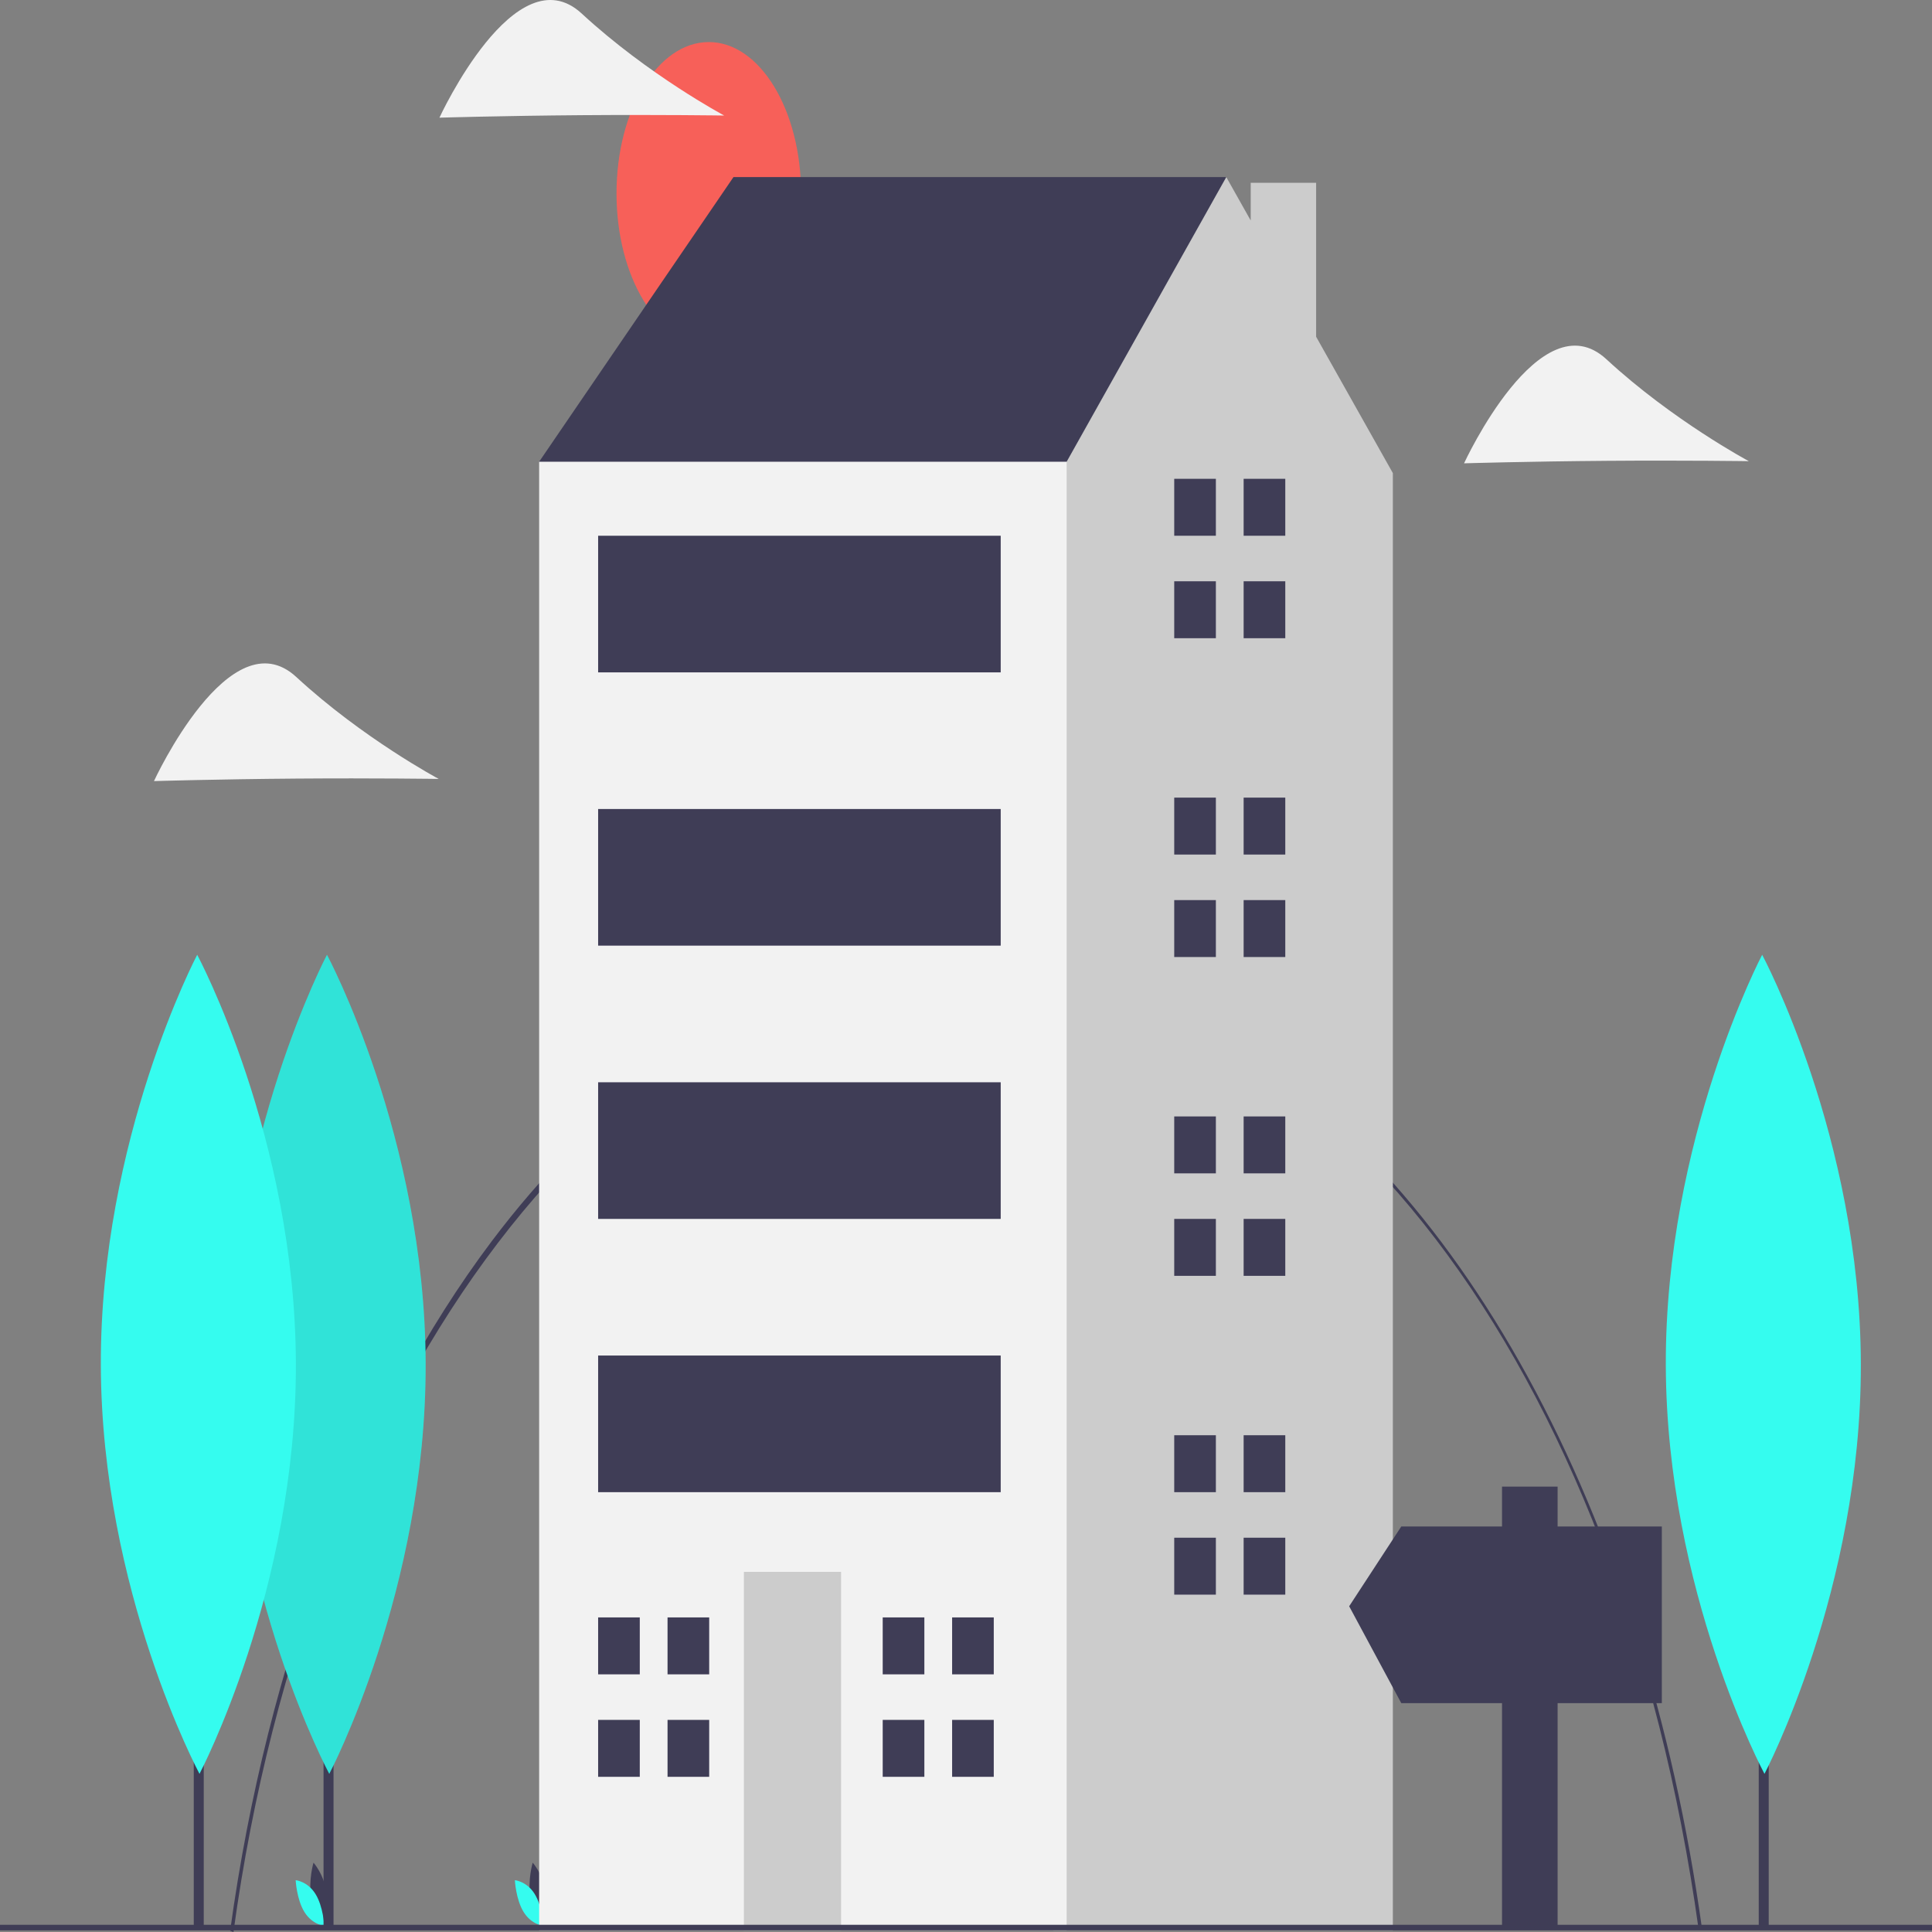 <svg width="400" height="400" viewBox="0 0 400 400" fill="none" xmlns="http://www.w3.org/2000/svg">
<rect x="0" y="0" width="400" height="400" fill="#808080" stroke="none"/>
<g clip-path="url(#clip1)">
<path d="M48.337 400L47.651 399.746C55.304 343.911 74.539 293.207 101.811 256.975C122.43 229.625 146.953 211.333 173.07 203.822C199.188 196.31 226.041 199.827 251.102 214.04C276.163 228.252 298.606 252.694 316.319 285.064C334.031 317.433 346.431 356.665 352.349 399.065L351.664 399.321C335.462 282.625 273.115 201.122 200.047 201.122C127.937 201.122 64.133 284.762 48.337 400Z" fill="#3F3D56"/>
<path d="M146.749 71.399C157.302 71.399 165.857 57.365 165.857 40.053C165.857 22.741 157.302 8.707 146.749 8.707C136.196 8.707 127.641 22.741 127.641 40.053C127.641 57.365 136.196 71.399 146.749 71.399Z" fill="#F76059"/>
<path d="M64.426 392.879C65.022 396.493 67.063 398.731 67.063 398.731C67.063 398.731 68.138 395.11 67.542 391.496C66.946 387.883 64.905 385.644 64.905 385.644C64.905 385.644 63.83 389.265 64.426 392.879Z" fill="#3F3D56"/>
<path d="M65.302 392.103C66.937 394.714 67.137 398.728 67.137 398.728C67.137 398.728 64.685 398.508 63.05 395.897C61.414 393.286 61.215 389.272 61.215 389.272C61.215 389.272 63.666 389.491 65.302 392.103Z" fill="#35FCEF"/>
<path d="M109.808 392.879C110.404 396.493 112.446 398.731 112.446 398.731C112.446 398.731 113.521 395.11 112.925 391.496C112.329 387.883 110.288 385.644 110.288 385.644C110.288 385.644 109.213 389.265 109.808 392.879Z" fill="#3F3D56"/>
<path d="M110.684 392.103C112.319 394.714 112.519 398.728 112.519 398.728C112.519 398.728 110.068 398.508 108.432 395.897C106.797 393.286 106.597 389.272 106.597 389.272C106.597 389.272 109.049 389.491 110.684 392.103Z" fill="#35FCEF"/>
<path d="M118.807 105.027L111.622 95.597L151.859 36.663H253.889V88.525L187.785 161.603L118.807 105.027Z" fill="#3F3D56"/>
<path d="M272.491 69.722V37.84H258.945V45.648L253.889 36.663L220.837 95.597L207.904 109.741L187.85 350.085L218.093 399.696H288.378V97.954L272.491 69.722Z" fill="#CCCCCC"/>
<path d="M220.837 95.597H111.622V399.696H220.837V95.597Z" fill="#F2F2F2"/>
<path d="M174.133 325.439H154.015V399.696H174.133V325.439Z" fill="#CCCCCC"/>
<path d="M132.459 346.655V334.868H123.837V346.655H131.741H132.459Z" fill="#3F3D56"/>
<path d="M131.741 356.084H123.837V367.871H132.459V356.084H131.741Z" fill="#3F3D56"/>
<path d="M146.83 334.869H138.207V346.655H146.83V334.869Z" fill="#3F3D56"/>
<path d="M146.83 356.085H138.207V367.872H146.83V356.085Z" fill="#3F3D56"/>
<path d="M191.378 346.655V334.868H182.756V346.655H190.659H191.378Z" fill="#3F3D56"/>
<path d="M190.659 356.084H182.756V367.871H191.378V356.084H190.659Z" fill="#3F3D56"/>
<path d="M205.748 334.869H197.126V346.655H205.748V334.869Z" fill="#3F3D56"/>
<path d="M205.748 356.085H197.126V367.872H205.748V356.085Z" fill="#3F3D56"/>
<path d="M251.733 110.919V99.133H243.111V110.919H251.015H251.733Z" fill="#3F3D56"/>
<path d="M251.015 120.349H243.111V132.136H251.733V120.349H251.015Z" fill="#3F3D56"/>
<path d="M266.104 99.133H257.482V110.92H266.104V99.133Z" fill="#3F3D56"/>
<path d="M266.104 120.349H257.482V132.136H266.104V120.349Z" fill="#3F3D56"/>
<path d="M251.733 176.926V165.139H243.111V176.926H251.015H251.733Z" fill="#3F3D56"/>
<path d="M251.015 186.355H243.111V198.142H251.733V186.355H251.015Z" fill="#3F3D56"/>
<path d="M266.104 165.139H257.482V176.926H266.104V165.139Z" fill="#3F3D56"/>
<path d="M266.104 186.355H257.482V198.142H266.104V186.355Z" fill="#3F3D56"/>
<path d="M251.733 242.932V231.145H243.111V242.932H251.015H251.733Z" fill="#3F3D56"/>
<path d="M251.015 252.361H243.111V264.148H251.733V252.361H251.015Z" fill="#3F3D56"/>
<path d="M266.104 231.145H257.482V242.932H266.104V231.145Z" fill="#3F3D56"/>
<path d="M266.104 252.361H257.482V264.148H266.104V252.361Z" fill="#3F3D56"/>
<path d="M251.733 308.938V297.151H243.111V308.938H251.015H251.733Z" fill="#3F3D56"/>
<path d="M251.015 318.367H243.111V330.154H251.733V318.367H251.015Z" fill="#3F3D56"/>
<path d="M266.104 297.151H257.482V308.938H266.104V297.151Z" fill="#3F3D56"/>
<path d="M266.104 318.367H257.482V330.154H266.104V318.367Z" fill="#3F3D56"/>
<path d="M207.185 110.92H123.837V139.208H207.185V110.92Z" fill="#3F3D56"/>
<path d="M207.185 167.496H123.837V195.785H207.185V167.496Z" fill="#3F3D56"/>
<path d="M207.185 224.073H123.837V252.361H207.185V224.073Z" fill="#3F3D56"/>
<path d="M207.185 280.649H123.837V308.938H207.185V280.649Z" fill="#3F3D56"/>
<path d="M400 398.509H0V399.663H400V398.509Z" fill="#3F3D56"/>
<path d="M69.052 265.247H66.985V399.167H69.052V265.247Z" fill="#3F3D56"/>
<path d="M88.126 282.314C88.257 329.142 68.173 367.257 68.173 367.257C68.173 367.257 47.876 329.447 47.744 282.619C47.613 235.79 67.697 197.676 67.697 197.676C67.697 197.676 87.994 235.485 88.126 282.314Z" fill="#35FCEF"/>
<path opacity="0.1" d="M88.126 282.314C88.257 329.142 68.173 367.257 68.173 367.257C68.173 367.257 47.876 329.447 47.744 282.619C47.613 235.79 67.697 197.676 67.697 197.676C67.697 197.676 87.994 235.485 88.126 282.314Z" fill="black"/>
<path d="M42.184 265.247H40.117V399.167H42.184V265.247Z" fill="#3F3D56"/>
<path d="M61.258 282.314C61.389 329.142 41.305 367.257 41.305 367.257C41.305 367.257 21.008 329.447 20.877 282.619C20.745 235.79 40.829 197.676 40.829 197.676C40.829 197.676 61.126 235.485 61.258 282.314Z" fill="#35FCEF"/>
<path d="M332.649 95.408C316.369 95.531 303.117 95.925 303.117 95.925C303.117 95.925 318.869 61.699 332.59 74.379C346.311 87.06 362.073 95.479 362.073 95.479C362.073 95.479 348.929 95.284 332.649 95.408Z" fill="#F2F2F2"/>
<path d="M61.409 161.198C45.129 161.321 31.877 161.716 31.877 161.716C31.877 161.716 47.629 127.489 61.35 140.17C75.071 152.85 90.833 161.27 90.833 161.27C90.833 161.27 77.689 161.075 61.409 161.198Z" fill="#F2F2F2"/>
<path d="M120.512 23.846C104.231 23.969 90.98 24.364 90.98 24.364C90.98 24.364 106.731 -9.863 120.453 2.818C134.174 15.499 149.936 23.918 149.936 23.918C149.936 23.918 136.792 23.723 120.512 23.846Z" fill="#F2F2F2"/>
<path d="M366.194 265.247H364.128V399.167H366.194V265.247Z" fill="#3F3D56"/>
<path d="M385.268 282.314C385.4 329.142 365.316 367.257 365.316 367.257C365.316 367.257 345.019 329.447 344.887 282.619C344.756 235.79 364.839 197.676 364.839 197.676C364.839 197.676 385.137 235.485 385.268 282.314Z" fill="#35FCEF"/>
<path d="M290.12 316.041H310.978V307.782H322.486V316.041H344.063V352.617H322.486V398.631H310.978V352.617H290.12L279.332 332.559L290.12 316.041Z" fill="#3F3D56"/>
</g>
<defs>
<clipPath id="clip0">
<rect width="400" height="400" fill="white"/>
</clipPath>
</defs>
</svg>
